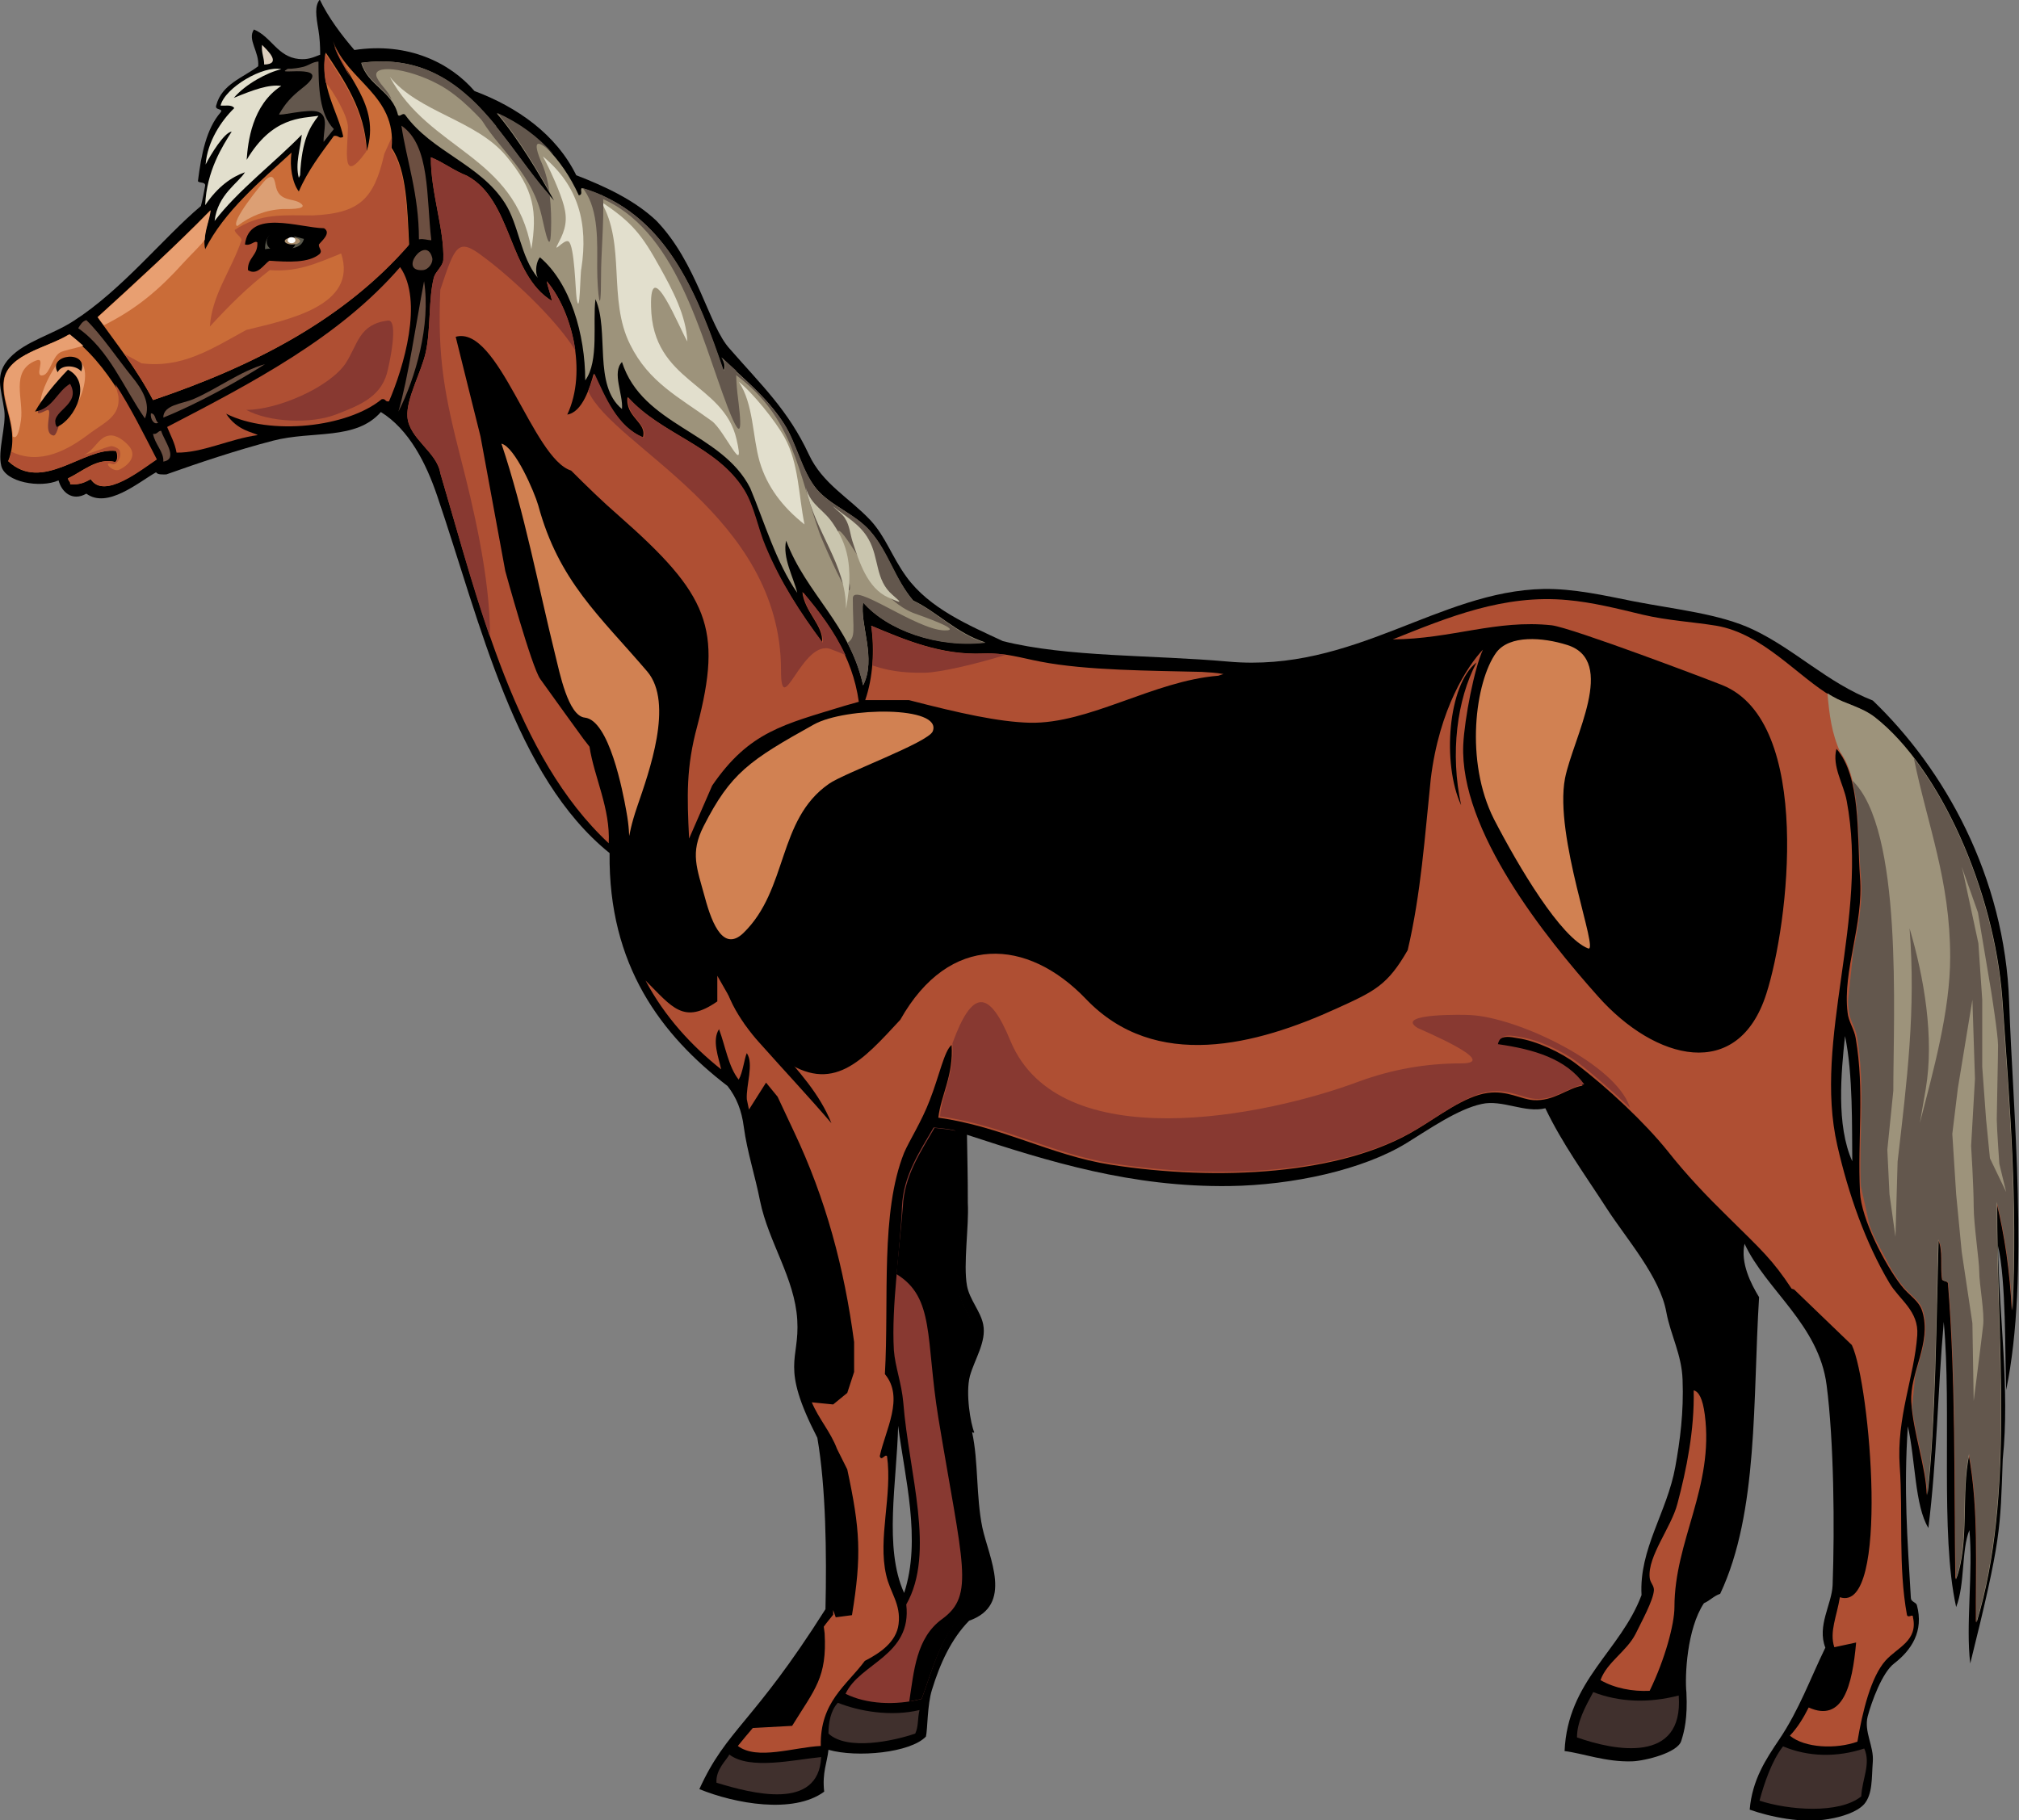 <svg id="Horse" class="InlineHorse" xmlns="http://www.w3.org/2000/svg" viewBox="0 0 472.3 425.9" preserveAspectRatio="xMidYMid">
	<rect x="0" y="0" width="472.3" height="425.9" fill="#808080" stroke="none"/>
	<path fill-rule="evenodd" clip-rule="evenodd" d="M470,234.5c-1-29.5-15.2-54.6-31.9-70.6c-10.7-4.2-18.1-11.9-28-16.6
		c-7.8-3.7-18.1-4.7-27.9-6.6c-7-1.4-14-3-21.1-2.9c-24.6,0.5-44.4,19.6-73.7,17c-17.7-1.6-37.7-1-52.8-4.8
		c-7.9-3.7-17.2-7.6-22.6-15.1c-3.4-4.7-4.8-9.3-8.4-13.2c-5-5.3-11.2-8.5-14.4-15.4c-4.8-10.3-11-16.1-18.5-24.7
		c-4.9-5.3-7.6-20.1-17.2-30c-5-4.7-11.7-7.9-18.7-10.6c-4.7-9.6-13.9-16-23.8-19.7c-5.7-6.6-15.5-11.5-28.1-9.6
		c-3-3.5-6.1-7.6-8.1-11.8c-1.2,1.5-0.9,3.7-0.3,7.2c0.3,1.8,0.4,3.7,0.4,5.7c-1.8,0.7-2.9,1.2-5,1c-5-0.5-6.4-5.2-10.5-6.9
		c-1.6,2.4,1.3,5.2,1,8.6c-3.6,2.7-8.5,4.2-9.8,9.1c-0.5,1.3,1.8,0.7,1,1.7c-3.3,3.8-4.5,9.7-5.3,16.1c0.4,0.5,1.7,0.1,1.7,1
		c-0.3,1.6-0.6,3.3-1,4.8c-8.7,7.3-18.4,19.6-29.8,26.9c-4.9,3.2-11.2,4.7-14.9,8.6C-1.4,87.6,0.3,90.9,1,96c0.5,3.7-1.6,9.4-0.7,13
		c0.9,3.8,9.1,5.3,13.4,3.4c0.7,2.7,3.2,5,6.5,3.1c4.9,3.6,12.1-2.6,16.3-5c0.4,0.6,1.4,0.5,2.4,0.5c7.3-2.6,16.5-5.7,25-7.9
		c9.3-2.4,19.3,0,25.2-6.7c6.6,4.1,10.6,12,13.2,19.7c10.2,30,18.1,65.6,40.3,83.5c-0.3,26.3,12.1,42.6,27.6,54.5
		c2.1,2.7,3.3,5.7,3.8,9.6c0.8,5.9,2.6,11.2,3.8,17.3c2,9.7,8.1,18,8.7,27.8c0.6,9.6-4.1,10.5,4.7,27.6c2,11.6,2.2,27.1,1.9,40.1
		c-17,26.9-23.1,28-29.5,42.1c8.3,3.4,22,5.9,29.2,0.6c-0.5-4.5,0.7-6.8,1-9.8c6.7,1.9,19.2,0.7,22.8-3.1c0.4-1.6,0.3-7.4,1.4-10.9
		c1.9-6.2,4.5-11.9,8.7-16.2c10.5-3.7,4.6-14.8,3.1-21.8c-1.5-7.3-0.9-15.5-2.4-22.3c0.3,0,0.4,0.3,0.5,0c-0.8-1.8-2.1-9.1-1-13.2
		c1.1-3.9,3.9-8,3.1-12c-0.6-3.1-3.2-5.8-3.8-9.1c-0.9-5,0.5-14,0.2-19.3c0-7-0.1-9-0.2-16c19.2,6.3,38.5,12.3,61.4,12
		c14.8-0.2,31.3-3.8,41.5-10.1c5.2-3.2,11.9-7.9,17.5-9.1c4.8-1.1,10.2,2.2,14.9,1c3.9,8.2,9.3,15.6,14.4,23.5
		c4.6,7.1,12.4,15.9,13.9,24.2c1,5.4,3.6,9.9,3.8,15.8c0.3,7.6-0.6,14.3-1.7,20.4c-1.9,10.6-8.5,19.2-7.9,30
		c-4.9,13.1-17.3,20-18,36.5c4.2,0.5,9.6,2.6,15.8,2.4c3-0.1,10.7-2,11.5-4.8c0.7-2.2,1.5-5.3,1.2-11.3c-0.4-3.8,0.1-14.9,4.1-20.9
		c1.4-0.6,2.3-1.7,3.8-2.2c9-19.1,7.6-45.6,9.1-69.4c-1.9-3.1-4.4-8-3.4-12.5c5,10.8,17.4,18.9,19.2,33.1
		c1.7,13.1,1.9,33.2,1.4,46.8c-0.2,4.5-3.7,9.5-1.7,14.6c-3.6,7.4-6.1,14.5-10.8,21.5c-3.1,4.6-6.3,9.4-6.9,16.4
		c4.8,1.7,12.3,3.3,18.5,2.2c3-0.5,6.6-1.6,8.3-3.5c2-2.4,1.7-6,2-9.9c0.3-3.6-2.1-7-1.2-10.6c0.9-3.4,3.4-10.3,6.2-12.4
		c4-3.1,7-7.5,5.3-13.7c-0.3-0.7-1.4-0.7-1.4-1.7c-0.8-13.7-1.7-25.1-0.7-40.1c1.8,8,1.6,18.5,4.8,23.8c2-16,2.2-32.4,3.6-48.2
		c1.9,20.8-0.9,49.5,2.9,66.7c2.1-5.3,1.2-13.4,3.1-18c0.9,9.7-0.9,22.4,0.2,31.2c7.3-29.4,7-31.3,7.6-47.8
		c1.7-16.5-0.9-33.4-1.1-49.9c1.9,8.3,1.6,24.9,1.9,33.7C474.8,298.7,470.8,259.1,470,234.5L470,234.5z M433.3,271.7
		c-3.8-8.4-2.6-20.8-1.7-29.3C433.5,251.4,433.2,264,433.3,271.7L433.3,271.7z M211.5,372.7c-4.8-10.5-1.7-26-1.4-39.1
		C211.6,345.5,215.6,360.3,211.5,372.7z"/>
	<path fill-rule="evenodd" clip-rule="evenodd" data-fill="#9D937B" d="M74.5,14.5c0,6,0.2,12.2,3.6,15.8c-2.8,3.7-6.1,6.9-8.2,11.3
		c-0.9-3.3,0.4-7,0.7-10.1c-6.1,6.3-15,13.1-20.4,20.2c0.8-5.3,5.6-6.7,6.7-11.8c-3.7,0.7-5.4,2.5-8.4,7c0.8-6.4,4.3-10.7,5.8-16.1
		c-1.7,0.1-5,5.5-6.1,7.7c0.4-5.4,3.7-10.3,6.7-13.2c-0.6-0.9-2.1-0.5-3.2-0.6c2.8-5,6.8-4.9,7.4-6.3c2.2-2.7,8.3-1.6,11.9-2.6
		C72.4,15.3,73.1,14.5,74.5,14.5z"/>
	<path fill-rule="evenodd" clip-rule="evenodd" data-fill="#CA6C38" fill="currentColor" d="M429.7,175c-1.1,4.1,1.7,8.3,2.4,12.2c5.2,27.6-7.9,55.7-2.2,80.6
		c2.6,11.4,6.6,22.8,12.2,32.2c2.3,3.9,6.9,6.5,6.5,12.2c-0.7,9.8-4.9,19.2-4.1,30.7c0.8,11.2-0.4,23.4,1.7,34.8
		c0.4,0.8,1.4-0.5,1.4,0.5c1.2,5.5-3.6,7-6.4,10.1c-3.4,3.8-5.4,11.8-6.6,19c-5,1.8-12.3,1.5-15.8-1.4c5-5.2,6.8-13.7,10.8-19.9
		c-2-4.3,0.8-8.7,1.2-14.2c0.9-11.1-0.3-24.4-0.2-35.5c0-12.6-3-21.7-7.8-29.6c-7.2-11.7-8.5-12.6-18.4-22.2
		c-4.9-4.8-9.6-9.7-14.1-15.4c-5.3-6.6-14-14.8-21.4-20.4c-3.4-2.6-9.3-5.4-13.7-6c-1.3-0.2-4.4-1.1-5,1.7
		c8.4,1.2,15.9,3.4,20.2,9.4c-3.6,0.6-6.7,3.7-11.5,3.4c-2.9-0.2-6.1-2.3-10.6-1.7c-5.5,0.7-11.7,5.6-16.8,8.6
		c-17.5,10.6-46.4,12.1-71.5,8.2c-14-2.2-25.3-8.9-40.3-11c0.6-5.2,3.6-10,3.1-17c-1.7,1.3-2.9,7.3-5.1,12.9c-1.9,5-4.8,9.5-6,12.3
		c-5.6,14-3.5,34.3-4.5,51.8c4.6,5.5,0.1,13.1-1.2,19.2c0.4,1.3,1.2-0.6,1.7,0c1.3,9.1-2.2,19.2-0.2,27.8c0.9,4.1,3.5,6.8,2.9,11.5
		c-0.5,4.2-4.4,6.8-7.9,8.6c-4.3,5.8-10.5,9.6-10.3,19.9c-6.3,0.3-14.9,3.4-19.4,0c8.5-9.1,14.3-20.9,22.3-30.5
		c0.2-14.3,0.2-27.1-1-38.6c1.6,0,1.2,2,2.6,2.2c-1.8-8-8.5-11.2-8.2-21.8c0.2-6.1,1.4-10.8-0.2-16.6c-1.7-6.1-5.3-11.4-7-17.8
		c-2.4-9-4.3-18.1-6.5-28.1c-0.2-3.3,1.7-8.3,0-10.8c-0.6,1.3-0.9,4.5-1.9,6.2c-2.4-3-3.1-7.8-4.6-11.8c-1.7,2.6-0.1,6.6,0.5,9.4
		c-10.8-8.6-20-20.4-23.3-36.7c-3-15.2,0.1-31-7.9-42.5c-0.1,8.6,5.2,16.7,4.8,26.4c-21.7-20.2-30.2-55.5-39.4-86.6
		c-0.8-5-7.3-8-7.7-13.2c-0.3-4.2,3.3-10.5,4.3-15.1c1.2-5.5,0.6-12.5,1.9-17.5c0.4-1.4,2.1-2.6,2.2-4.1c0.3-7-3-15.9-2.9-24
		c3,1.2,5.3,3.1,8.4,4.3c10.7,5.7,9.7,23.1,19.9,29.3c-0.2-1.3-0.9-3-1.2-4.6c5.7,6.6,9.6,21,4.8,31.2c3.6-0.6,5.3-6.4,6.2-9.6
		c2.5,5.3,5.3,12.4,11.5,14.9c1-3.5-4.2-4.7-3.6-9.4c8,8.8,20.7,11.3,27.1,21.6c2.4,3.9,3.3,9,5,13.2c3.5,8.4,8.3,15.6,13.4,22.6
		c0.4-3.9-4.1-7.1-4.6-11.8c6.3,7.4,12.4,16,13.4,27.8c2.7-5.5,3.4-13.1,2.4-19.9c8.1,3.4,16.4,6.9,26.2,6.5c5.2-0.2,8.7,1,13.4,1.9
		c10.8,2.1,25.9,2.1,37.7,2.4c4.9,0.1,9.9,1.5,15.6,1c24.5-2.5,44.3-20.1,70.1-17.8c5.7,0.5,11.7,2,17.5,3.4
		c5.9,1.4,11.8,1.7,17.3,2.6c11,1.9,19,11.9,27.1,16.6c2.9,1.7,6.7,2.4,9.8,4.8c15.2,11.9,27.9,40.5,29.8,65.8
		c1.8,25.6,3.6,47,2.4,73c-0.4-8.9-1.7-17.7-3.6-25.4c-0.1,33,4.2,68.5-4.8,98.4c-0.1-13,0.7-26.6-1.7-39.4c-2,9,0.1,20.7-3.1,29.3
		c-0.3-21.1,0.1-46.7-1.7-68.9c0.1-1-1-0.7-1.4-1.2c-0.5-2.9,0.3-7.2-1-9.4c-0.5,17.4-0.7,43.6-2.6,59.8c-0.1-6.3-3.2-14.7-3.6-21.8
		c-0.4-6.8,4.8-13.8,2.6-21.1c-0.8-2.7-3.1-3.7-5-6.2c-3.7-4.8-9.3-15.4-9.6-21.8c-0.6-12.4,1.1-23.8-1-36c-0.3-2-1.7-3.9-1.9-6
		c-1.2-9.9,3.8-20.6,2.9-31.7C434.5,195,435.4,181.5,429.7,175z"/>
	<path fill-rule="evenodd" clip-rule="evenodd" fill="#FFFFFF" d="M460.9,356.4C461,356.3,460,357.3,460.9,356.4L460.9,356.4z"/>
	<path fill-rule="evenodd" clip-rule="evenodd" d="M459.7,314.7c-1-24.8-0.5-46.5-0.5-71.5C461.1,266.9,460,292.4,459.7,314.7z"/>
	<path fill-rule="evenodd" clip-rule="evenodd" d="M455.1,271c-1.1-14.4-0.9-31.2-2.2-45.1C456.2,240.3,455.2,256.2,455.1,271z"/>
	<path fill-rule="evenodd" clip-rule="evenodd" d="M452.5,274.3c-1.9-19.1-0.6-37.2-4.3-53.8c-3.6-16.3-8.3-31.3-12.2-46.1
		C449.1,202.1,454.1,237.5,452.5,274.3z"/>
	<path fill-rule="evenodd" clip-rule="evenodd" d="M440.5,323.3c4.1-3.4,3.4-8.6,1-14.4C446.5,311.4,447.3,323.2,440.5,323.3z"/>
	<path fill-rule="evenodd" clip-rule="evenodd" d="M440.7,383.5c1.9-3.2,2.7-6.5,1.9-10.8C446.4,375.2,443.8,383.1,440.7,383.5z"/>
	<path fill-rule="evenodd" clip-rule="evenodd" d="M441,246.5c-0.9-15.8-3.4-32.2-4.8-47.8C441.2,211.6,441.5,232,441,246.5z"/>
	<path fill-rule="evenodd" clip-rule="evenodd" fill="#40302D" d="M435.4,420.3c-5.2,4.2-17.1,3.2-23.8,1c1.1-4.1,2.9-9.4,5.5-12.7
		c6,2.5,12.6,2.6,19,0.5C437.7,412.7,435.6,416.2,435.4,420.3z"/>
	<path fill-rule="evenodd" clip-rule="evenodd" d="M419.6,235c1.2-14.4,4.3-31.8,1.7-45.4C426.1,202.6,422,221.6,419.6,235z"/>
	<path class="legs" fill-rule="evenodd" clip-rule="evenodd" data-fill="#883931" d="M401.8,355c0.2,6-2.4,11.6-5.8,14.4
		C402.2,368.5,404.4,360.3,401.8,355L401.8,355z M405.7,301c-1.5,1.8-0.1,7.9-1,10.6C407.1,309.7,407.2,303.4,405.7,301L405.7,301z
		 M397.3,373.5c-1.7,6.9-5.4,11.7-4.6,20.6c-5.7,2.3-13,2-18.2-1c1.5-4.2,6.1-6.7,8.2-10.8c1.3-2.7,4.2-7.9,4.3-10.3
		c0-1.1-0.9-1.7-1-2.9c-0.5-5,5.1-11.8,6.5-17.3c2.6-10.5,5.2-23.5,2.9-35.5c-1-5-4.7-15.1-7.2-19.4c-7.5-13-17.4-24.9-24.2-38.6
		c2.8-1,5.1-2.4,8.2-3.1c13.4,9.4,21.6,24.2,34.3,34.3c0.3,6.5,1.2,11.6,4.1,15.8c0.2,20.2-2.5,43-5.8,59.3
		C403.9,368.8,401.4,372.3,397.3,373.5z"/>
	<path fill-rule="evenodd" clip-rule="evenodd" d="M404.7,311.5c0.9-2.7-0.5-8.7,1-10.6C407.2,303.4,407.1,309.7,404.7,311.5z"/>
	<path fill-rule="evenodd" clip-rule="evenodd" d="M396.1,369.4c3.4-2.8,5.9-8.4,5.8-14.4C404.4,360.3,402.2,368.5,396.1,369.4z"/>
	<path fill-rule="evenodd" clip-rule="evenodd" fill="#40302D" d="M392.7,396.7c1.2,16.1-15.1,12.9-23.8,9.8c0-3.6,1.9-7.1,3.8-10.6
		C378.9,398.3,385.7,398.5,392.7,396.7z"/>
	<path fill-rule="evenodd" clip-rule="evenodd" fill="#883931" d="M215.6,397.5c-6.2,1.6-13,1.2-17.8-1.2
		c3.3-7.2,15.6-8.9,14.2-20.9c6.9-12.1,0.6-30.7-0.7-47.3c-0.4-4.5-1.9-8.3-2.2-12.2c-0.6-10.7,1.5-23.1,1.9-33.6
		c0.3-7.2,4.1-12.8,7.4-18.5c1.7,0.2,3.5,0.3,5,0.7c1.8,11.7-1.2,25.7,0.5,36.7c0.6,3.8,3.2,6.7,3.8,9.8c0.8,4-2.2,7.4-2.9,9.8
		c-0.7,2.6-0.3,7.9,0,11.8c0.4,6.2,2,14.4,2.6,20.6c0.2,2.4,0,4.8,0.5,6.7c0.9,3.8,5.2,9.2,2.2,14.2c-0.9,1.5-2.5,1.7-4.1,2.9
		C220.4,381.6,218.3,390.1,215.6,397.5z"/>
	<path fill-rule="evenodd" clip-rule="evenodd" fill="#40302D" d="M215.1,400.1c-0.5,2.1-0.2,3.8-1,5.5c-4.9,1.7-15.9,4.1-20.3,0
		c0-2.5,0.5-5.4,2.2-7.2C201,400.4,208.4,401.7,215.1,400.1z"/>
	<path fill-rule="evenodd" clip-rule="evenodd" fill="#40302D" d="M192.1,411.1c-0.6,12.7-16.3,8.5-24.5,6c-0.2-3.2,2.5-5.4,3-6.6
		C175.4,414.2,185.8,411.7,192.1,411.1z"/>
	<path fill-rule="evenodd" clip-rule="evenodd" d="M175,169c-5.6,4-9.3,9.9-12.5,16.3C162.9,177.2,167.9,170.3,175,169z"/>
	<path fill-rule="evenodd" clip-rule="evenodd" d="M134,170.9c-16.7-21.6-17.6-55.8-25.9-84.7C120.2,112.4,118.7,147.8,134,170.9z"
		/>
	<path fill-rule="evenodd" clip-rule="evenodd" fill="#6C4F41" d="M101.1,60.3c0.3,1.1-0.8,2.8-2.2,2.9
		C93,63.6,99.7,54.8,101.1,60.3z"/>
	<path fill-rule="evenodd" clip-rule="evenodd" fill="#6C4F41" d="M100.9,56.2c-1,0-1.7-0.4-2.9-0.2c0-10.6-2.9-18.5-4.1-26.6
		C100.7,34,99.7,46.3,100.9,56.2z"/>
	<path fill-rule="evenodd" clip-rule="evenodd" fill="#6C4F41" d="M93.2,96.3c2.3-7.9,4.1-20.6,6-30.5C100.8,76,97.2,88.5,93.2,96.3
		z"/>
	<path fill-rule="evenodd" clip-rule="evenodd" fill="#AF4F33" d="M91,93.9c-1,0.2-0.7-0.7-1.7-0.5c-8,6.6-26.1,8.6-36.4,3.4
		c2.6,4,6.3,4.3,7.4,5c-6.6,0.9-13,4.2-19,4.1c-0.4-2.3-1.4-4-2.2-6c20.2-10.5,40.3-21,54.5-37.4C99.1,70.4,94.4,86,91,93.9z"/>
	<path fill-rule="evenodd" clip-rule="evenodd" fill="#CA6C38" d="M35.8,93.6c-3.7-7.1-8.5-13.1-13-19.4c8.9-8.1,18.4-16.8,26.4-25
		c-0.4,3-1.9,5.9-1.2,9.1c4.5-8.9,12.8-15.8,20.2-22.6c-0.5,3.3,0.2,7.1,1.7,9.1c2.1-4.9,5.2-8.9,8.2-13c1.2-0.2,1.2,0.8,2.2,0.2
		c-1.2-5.8-5.6-11.8-4.1-19.7c4.3,6.5,9.2,13.5,9.6,23c3.4-11-5.4-17.5-7.9-25.7c3.3,9.3,14.9,12.7,13.7,25
		c3.6,5.3,3.7,14.7,4.1,22.6C80.7,74.5,59.8,85.5,35.8,93.6z"/>
	<path fill-rule="evenodd" clip-rule="evenodd" fill="#DDCEBD" d="M61.8,15.1c0-1.7-0.7-2.7-0.5-4.6C62.6,11.8,66,15,61.8,15.1z"/>
	<path fill-rule="evenodd" clip-rule="evenodd" fill="#6C4F41" d="M38.2,108c0.2-2.2-2-4.1-2.4-6.5c1,0.2,1.1-0.7,1.9-0.7
		C38.3,103,41.9,107.4,38.2,108z"/>
	<path fill-rule="evenodd" clip-rule="evenodd" fill="#6C4F41" d="M37,98.9c-0.9,0.6-1.9-0.8-1.7-2.2C36.5,96.8,36.2,98.4,37,98.9z"
		/>
	<path fill-rule="evenodd" clip-rule="evenodd" fill="#CA6C38" d="M21.2,112.1c-1.3,0.7-2.6,1.4-4.8,1.2c0.1-0.7-0.5-0.7-0.5-1.4
		c3.3-1.5,6.8-4.9,11-3.8c0.7-0.3,0.6-2.1,0.2-2.6c-7.6-0.9-17.2,9.9-25.2,2.4c3-7.3-1.9-13.3-1-19c1-6.1,10.2-7.5,15.1-10.6
		c9.6,7,14.8,18.4,20.4,29.3C33,109.8,24.3,117,21.2,112.1z"/>
	<path fill-rule="evenodd" clip-rule="evenodd" fill="#6C4F41" d="M33.9,97.9c-5-7.2-8.4-16.1-15.6-21.1c0.5-0.8,0.9-1.6,1.9-1.9
		c3.5,3.4,7.1,8.8,10.8,13.4C33.1,90.9,35.4,94.4,33.9,97.9z"/>
	<path fill-rule="evenodd" clip-rule="evenodd" fill="#6C4F41" d="M62,85.2c-6.1,3.9-16,9.4-23.8,12.5c0-3,4.4-3.2,7-4.3
		C50.8,91,56.3,86.8,62,85.2z"/>
	<path fill-rule="evenodd" clip-rule="evenodd" fill="#9D937B" d="M230.5,150.3c-11.2,1.3-22.9-2.8-28.6-9.4
		c-0.8,5.2,3.2,13.2,0,19.4c-3.1-14.2-13.3-21.3-18-33.8c-0.9,4,1.7,8.5,2.6,12.2c-4.9-7-7.7-16.6-11-24.5
		c-6.7-13.2-25.2-14.5-30-29.5c-2.4,2.5,0.3,7.5,0,11c-6.8-5.6-2.9-18.2-6.2-25.7c-0.7,5.3,0.9,14.5-2.4,19
		c0-10.8-3.5-22.8-10.6-28.8c-0.7,0.8-1.3,3.1-0.5,4.8c-4.1-5-4.4-12.4-7.7-17.5c-5.8-9.1-17.1-12-23.3-20.6c-0.6-0.7-1.2,0.6-1.7,0
		c-1.3-5.6-7.1-6.9-8.6-12.2c24.5-3.3,32.9,19.2,45.1,32.2c-3.7-6.6-8.3-14.4-13.4-20.4c8.8,4,15.2,10.4,19.2,19.2
		c1.1-0.2,0.2-1.2,0.7-1.7c19.5,5.8,26.7,23.9,33.1,42.7c0.7-0.9,0-2.5-0.5-3.1c5,4.8,10.5,9.1,14.6,15.4c3,4.6,4.2,11.2,7.7,15.4
		c3.3,3.9,8.9,5.8,12.5,9.8c4.2,4.9,5.7,11.1,10.1,16.3C219,143,223.8,148.2,230.5,150.3z"/>
	<path fill-rule="evenodd" clip-rule="evenodd" fill="#E2DFCD" d="M65.8,16.2c-3.2,0.7-8.4,3.5-11.1,6.7c4.6-1.9,8.2-3.2,11.1-2.8
		c-6.9,4.5-7.8,13.2-8.1,17.3c6-10.1,12.8-9.7,16.8-10.3c-2,2.6-3.9,5.5-4.3,13.9c-0.1,0.2-0.2,0.4-0.3,0.6c-0.9-3.3,0.4-7,0.7-10.1
		c-6.1,6.3-15,13.1-20.4,20.2c0.7-6.2,5.6-8.9,7.1-11.4c-3.1,1.1-6.3,3.3-9.3,7.7c0.3-8,4.1-13.9,6.2-17.2c-1.7,0.1-5,5.5-6.1,7.7
		c0.4-5.4,3.7-10.3,6.7-13.2c-0.6-0.9-2.1-0.5-3.2-0.6C52.6,20.5,61.7,15.2,65.8,16.2z"/>
	<path fill-rule="evenodd" clip-rule="evenodd" fill="#E2DFCD" d="M124.3,58.3c-3.9-22.1-23.8-23-33.1-40.3
		c6.8,8.3,20.2,10.1,27.2,18.5C125,44.4,125.7,49.5,124.3,58.3z"/>
	<path fill-rule="evenodd" clip-rule="evenodd" fill="#E2DFCD" d="M136,62.8c1.6-10.4-0.6-19.3-9-26.2c1.5,2.7,4.1,8.4,4.9,11.5
		c0.9,3.3,0.4,5.6-1.2,8.6c-1.7,3.2,1.2-0.9,2.3-0.2c1.4,0.9,1.6,11.4,1.9,13.4C135.7,74.5,135.7,63.7,136,62.8z"/>
	<path fill-rule="evenodd" clip-rule="evenodd" fill="#E2DFCD" d="M160.8,79.9c-0.3-6.1-3.5-12.1-6.4-17.3
		c-4.2-7.6-6.5-10.6-13.8-15.4c5.9,10,1.5,22.8,6.8,33.4c4.4,8.9,11.4,12.3,19.1,17.9c3,2.2,8,13.8,5.8,4.3
		c-3-13.3-19.7-13.3-20-31.1C152,59.2,159.1,77.2,160.8,79.9z"/>
	<path fill-rule="evenodd" clip-rule="evenodd" fill="#E2DFCD" d="M188.2,122.7c-1.4-6.7-1.3-14.3-4.7-20.4
		c-2.1-3.8-7.4-10.4-10.7-13c3.5,5.2,3.2,12.8,4.9,18.7C179.4,113.8,183,118.6,188.2,122.7z"/>
	<path fill-rule="evenodd" clip-rule="evenodd" fill="#AF4F33" d="M2.7,105.7c6.7,3.2,13.2-0.4,18.3-4.3c3.5-2.6,7.2-4,6.7-8.7
		c-0.2-0.9-0.5-1.9-0.7-2.8c3.6,5.5,6.6,11.6,9.7,17.6c-3.5,2.3-12.3,9.5-15.4,4.6c-1.3,0.7-2.6,1.4-4.8,1.2
		c0.1-0.7-0.5-0.7-0.5-1.4c3.3-1.5,6.8-4.9,11-3.8c0.7-0.3,0.6-2.1,0.2-2.6c-7.6-0.9-17.2,9.9-25.2,2.4
		C2.3,107.1,2.5,106.4,2.7,105.7z"/>
	<path fill-rule="evenodd" clip-rule="evenodd" fill="#AF4F33" d="M29.1,82.8l4,2.2c9.5,1.2,16.3-3.3,24.5-7.8
		c9.2-2.3,26.3-5.5,22.2-17.9c-5.9,2.4-10.3,4.4-16.7,3.9c-5.3,4.1-9.5,8.3-14,13.2c0.5-7.5,4.9-12.9,7.4-20.2
		c-0.1-0.9-1.5-1.5-1.6-2.4c6-4,11.4-3.4,18.3-3.4c10.8-0.5,14.3-3.7,16.7-14.4l1.7-3.8c0,0.8,0,1.7-0.1,2.6
		c3.6,5.3,3.7,14.7,4.1,22.6C80.7,74.5,59.8,85.5,35.8,93.6C33.8,89.8,31.5,86.3,29.1,82.8z"/>
	<path fill-rule="evenodd" clip-rule="evenodd" fill="#AF4F33" d="M106.6,78.8c1.9,7.8,3.9,15.6,5.8,23.3l5.8,31.5
		c0,0,6.2,22.6,8.2,25.3c1.9,2.7,10.1,14,10.1,14l1.4,1.8c1.1,7.2,4.9,14.4,4.5,22.6c-21.7-20.2-30.2-55.5-39.4-86.6
		c-0.8-5-7.3-8-7.7-13.2c-0.3-4.2,3.3-10.5,4.3-15.1c1.2-5.5,0.6-12.5,1.9-17.5c0.4-1.4,2.1-2.6,2.2-4.1c0.3-7-3-15.9-2.9-24
		c3,1.2,5.3,3.1,8.4,4.3c10.7,5.7,9.7,23.1,19.9,29.3c-0.2-1.3-0.9-3-1.2-4.6c5.7,6.6,9.6,21,4.8,31.2c3.6-0.6,5.3-6.4,6.2-9.6
		c2.5,5.3,5.3,12.4,11.5,14.9c1-3.5-4.2-4.7-3.6-9.4c8,8.8,20.7,11.3,27.1,21.6c2.4,3.9,3.3,9,5,13.2c3.5,8.4,8.3,15.6,13.4,22.6
		c0.4-3.9-4.1-7.1-4.6-11.8c5.9,6.9,11.7,14.9,13.2,25.7l-3.2,0.9c-14.3,4.4-22.4,6-31.1,18.7l-5.4,12.4c-0.5-10-0.7-16.7,1.9-26.3
		c6-23,2.6-30.8-18.3-49.2c-3.8-3.3-7.5-6.9-11.2-10.6C124.6,107.3,116.6,76,106.6,78.8L106.6,78.8z M286.2,157.7l-1.2,0.4
		c-15.2,1.2-30.2,11.3-44.1,11c-7.3-0.2-16.3-2.2-28.3-5.3l-10.2,0c1.8-5.2,2.2-11.6,1.4-17.4c8.1,3.4,16.4,6.9,26.2,6.5
		c5.2-0.2,8.7,1,13.4,1.9c10.8,2.1,25.9,2.1,37.7,2.4C282.8,157.3,284.5,157.4,286.2,157.7z"/>
	<path fill-rule="evenodd" clip-rule="evenodd" fill="#AF4F33" d="M176.1,404.3l9.2-0.5c5.3-8.6,8.2-11.3,7.6-21.7l-0.2-1.5
		c0.7-1,1.5-1.9,2.2-2.8l0-1.1l0.6,1.7l3.8-0.5c2.3-14,1.9-20.1-1.1-34.1l-2.4-4.8c-1.5-4-4.2-6.9-5.9-10.9l5,0.5l3.3-2.7l1.6-4.9
		v-7c-2.3-17.3-6.6-33.5-14.1-49.3l-3.8-8.1l-2.7-3.3l-3.8,6l-0.2,0.3c-0.2-0.8-0.3-1.6-0.5-2.4c-0.2-3.3,1.7-8.3,0-10.8
		c-0.6,1.3-0.9,4.5-1.9,6.2c-2.4-3-3.1-7.8-4.6-11.8c-1.7,2.6-0.1,6.6,0.5,9.4c-6.9-5.5-13.2-12.3-17.7-20.8
		c6.3,6.3,8.9,10.4,16.8,4.9v-6l6.5,11.4l8.7,8.1c11.8,8.4,18.7,0.4,27.6-9.2c11.5-20.4,29.8-19.1,43.4-4.9
		c16.3,17.1,40,10.8,58.8,2.2c8.8-4,11.8-5.4,16.5-13.6c3.1-13.2,4-26.6,5.4-40.1c2-16.4,8.6-26.4,12.2-30.2
		c-2,4.3-4.3,16.1-4.6,22.2c-0.9,20.1,19.2,45.1,31.5,58.9c13.4,15.1,32.8,20.1,39.4-0.6c5.2-16.2,11-63.6-10.3-72.2
		c-2.7-1.1-35.1-13.4-39.9-14c-13-1.4-23.4,3.2-37.2,3.3c13-5.2,26-10.6,40.9-9.2c5.7,0.5,11.7,2,17.5,3.4
		c5.9,1.4,11.8,1.7,17.3,2.6c11,1.9,19,11.9,27.1,16.6c2.9,1.7,6.7,2.4,9.8,4.8c15.2,11.9,27.9,40.5,29.8,65.8
		c1.8,25.6,3.6,47,2.4,73c-0.4-8.9-1.7-17.7-3.6-25.4c-0.1,33,4.2,68.5-4.8,98.4c-0.1-13,0.7-26.6-1.7-39.4c-2,9,0.1,20.7-3.1,29.3
		c-0.3-21.1,0.1-46.7-1.7-68.9c0.1-1-1-0.7-1.4-1.2c-0.5-2.9,0.3-7.2-1-9.4c-0.5,17.4-0.7,43.6-2.6,59.8c-0.1-6.3-3.2-14.7-3.6-21.8
		c-0.4-6.8,4.8-13.8,2.6-21.1c-0.8-2.7-3.1-3.7-5-6.2c-3.7-4.8-9.3-15.4-9.6-21.8c-0.6-12.4,1.1-23.8-1-36c-0.3-2-1.7-3.9-1.9-6
		c-1.2-9.9,3.8-20.6,2.9-31.7c-0.7-10,0.2-23.5-5.5-30c-1.1,4.1,1.7,8.3,2.4,12.2c5.2,27.6-7.9,55.7-2.2,80.6
		c2.6,11.4,6.6,22.8,12.2,32.2c2.3,3.9,6.9,6.5,6.5,12.2c-0.7,9.8-4.9,19.2-4.1,30.7c0.8,11.2-0.4,23.4,1.7,34.8
		c0.4,0.8,1.4-0.5,1.4,0.5c1.2,5.5-3.6,7-6.4,10.1c-3.4,3.8-5.4,11.8-6.6,19c-5,1.8-12.3,1.5-15.8-1.4c1.8-1.9,3.2-4.2,4.4-6.6
		c8,3.6,10.2-5.1,11.1-15.2l-5.1,1.1c-1.2-3.6,0.6-7.3,1.3-11.7c11.7,3.9,7.1-49.9,2.8-59l-13.5-13l-0.6-0.2
		c-4.5-6.8-6.9-8.9-14.9-16.8c-4.9-4.8-9.6-9.7-14.1-15.4c-5.3-6.6-14-14.8-21.4-20.4c-3.4-2.6-9.3-5.4-13.7-6
		c-1.3-0.2-4.4-1.1-5,1.7c8.4,1.2,15.9,3.4,20.2,9.4c-3.6,0.6-6.7,3.7-11.5,3.4c-2.9-0.2-6.1-2.3-10.6-1.7
		c-5.5,0.7-11.7,5.6-16.8,8.6c-17.5,10.6-46.4,12.1-71.5,8.2c-14-2.2-25.3-8.9-40.3-11c0.6-5.2,3.6-10,3.1-17
		c-1.7,1.3-2.9,7.3-5.1,12.9c-1.9,5-4.8,9.5-6,12.3c-5.6,14-3.5,34.3-4.5,51.8c4.6,5.5,0.1,13.1-1.2,19.2c0.4,1.3,1.2-0.6,1.7,0
		c1.3,9.1-2.2,19.2-0.2,27.8c0.9,4.1,3.5,6.8,2.9,11.5c-0.5,4.2-4.4,6.8-7.9,8.6c-4.3,5.8-10.5,9.6-10.3,19.9
		c-6.3,0.3-14.9,3.4-19.4,0C173.8,407,175,405.6,176.1,404.3z"/>
	<path fill-rule="evenodd" clip-rule="evenodd" d="M341.8,188.4c-4.5-9.7-3.1-28.2,3.6-33.4C340.8,163.7,339.2,176.3,341.8,188.4z"
		/>
	<path fill-rule="evenodd" clip-rule="evenodd" d="M63,61c-1.3,0.9-2.8,3.6-5,2.2c-0.1-3,2.4-3.4,2.2-6.5c-0.7-0.5-1.5,0.9-2.9,0.5
		c1-8.4,12.7-3.9,18.5-3.8c1.8,1.1-0.6,3-1.2,3.8c-0.1,0.9,0.9,1.4,0.2,2.2C72.2,61.6,67.4,61.3,63,61z"/>
	<path fill-rule="evenodd" clip-rule="evenodd" fill="#58574B" d="M71.1,55.9c-0.9,3.5-6.4,1.8-9.1,2.4C62,52.3,67.4,55.1,71.1,55.9
		z"/>
	<path fill-rule="evenodd" clip-rule="evenodd" d="M65.8,59c1.9,0,3.4-1.1,3.4-2.5c0-1.4-1.5-2.5-3.4-2.5s-3.4,1.1-3.4,2.5
		C62.3,57.9,63.9,59,65.8,59z"/>
	<ellipse fill-rule="evenodd" clip-rule="evenodd" fill="#A78B6B" cx="68.4" cy="56.4" rx="1.8" ry="0.8"/>
	<ellipse fill-rule="evenodd" clip-rule="evenodd" fill="#FFFFFF" cx="68.2" cy="56.2" rx="0.9" ry="0.7"/>
	<path fill-rule="evenodd" clip-rule="evenodd" fill="#DC9F74" d="M55.5,52.9c3.1-2.4,6.7-3.8,10.7-4c0.4,0,5.7,0.2,4.4-1.1
		c-1.5-1.5-4.6-0.5-5.8-3.3c-0.6-1.4-0.3-4.4-2.6-2.5C61.2,43,53.7,52.1,55.5,52.9z"/>
	<path fill-rule="evenodd" clip-rule="evenodd" fill="#7D3A31" d="M9.4,95.3C8,97.4,9.6,96.6,10.9,96c1.8-0.9-1.2,5.4,1.6,5.9
		c0.7,0.1,1.2-2.3,1.5-2.9c1-1.7,2-3.1,2.7-4.9c0.7-1.9,2.6-5-0.1-5.8C12.1,87.1,12.2,93.8,9.4,95.3z"/>
	<path fill-rule="evenodd" clip-rule="evenodd" fill="#E89F71" d="M3,102.1c0.7,0.6,1.4-0.2,1.9-3.8c0.7-4.8-2.6-11.4,3.4-13.9
		c2.8-1.2-0.6,4,1.8,3.4c1.6-0.4,2.1-4.2,3.9-5.3c0.8-0.5,3.6-1,5.5-1.6c-1-0.9-2.1-1.8-3.2-2.7C11.3,81.3,2,82.8,1,88.8
		C0.4,93,2.8,97.3,3,102.1z"/>
	<path fill-rule="evenodd" clip-rule="evenodd" fill="#E89F71" d="M13.6,84.8c-1.5,1.9-4,6.6-4.1,9.2c-0.1,1.7,4.1-2.7,4.6-3.2
		c0.9-0.9,2.6-2.9,3.2-0.9c1.3,4.5-4.6,7.3-4.3,9.1c0.2,1.1,3.4-2.2,3.7-2.6c2.1-2.2,4.2-8.1,2.7-11C18.6,83.7,15.3,84.9,13.6,84.8z
		"/>
	<path fill-rule="evenodd" clip-rule="evenodd" d="M19,86.9c-1.2-1.5-4.7-1.7-5.5,0.2C11,82.9,20.8,81.7,19,86.9z"/>
	<path fill-rule="evenodd" clip-rule="evenodd" d="M13.3,99.9c-2.2-3.7,6-4.9,3.1-10.1c-3.1,1.8-4,5.8-8.2,6.5
		c1.7-3.1,4.9-6.9,7.7-9.8C21.7,89.4,17.6,98.1,13.3,99.9z"/>
	<path fill-rule="evenodd" clip-rule="evenodd" fill="#CA6C38" d="M19.6,106.4c2.5-0.9,3.4-4.2,6-4.5c1.6-0.2,3.4,1.1,4.6,2.5
		c1.8,2.1,0.2,4.3-2.3,5.5c-1.6,0.7-4.1-2.2-1.6-1.3c0.8,0.3,2.3-1.4,1.7-3.2c-0.2-0.5-1.5-1.1-2.1-1
		C24.4,104.7,21.6,106,19.6,106.4z"/>
	<path fill-rule="evenodd" clip-rule="evenodd" fill="#883931" d="M57.6,95.9c5.3,2.9,15.1,3.4,21.2,1c5.1-2,10.1-3.9,11.7-9.5
		c0.4-1.4,3-12.8,0.2-12.4c-6.8,0.9-6.9,5.5-9.9,10.1C76.9,90.7,64.9,95.9,57.6,95.9z"/>
	<path fill-rule="evenodd" clip-rule="evenodd" fill="#AF4F33" d="M76.2,19.3c1.7,2,5.2,7.8,5.2,10.5c-0.1,5.4-1.6,13.7,4.1,5.9
		c0.8-1.1-0.2-2-0.1-3.5c-1.3-7.9-5.5-13.9-9.3-19.6C75.7,14.9,75.8,17.1,76.2,19.3L76.2,19.3z M81.9,18c-1.4-2.4-2.8-4.7-3.7-7.1
		l0.1,0.1l0.1,0.2c0.4,0.8,0.9,1.6,1.4,2.4C80.5,14.9,81.2,16.4,81.9,18z"/>
	<path fill-rule="evenodd" clip-rule="evenodd" d="M194.5,262.8c-5.4-6.3-10.5-11.7-17-19c-3.7-4.1-10.2-13.3-7.2-18
		C174.7,241.6,188.9,248.9,194.5,262.8z"/>
	<path fill-rule="evenodd" clip-rule="evenodd" fill="#AF4F33" d="M396.2,325.3c1.2,0.3,2.1,1.9,2.6,5.7c2.2,16.9-7.1,29.5-7.1,45
		c0,4-2.2,12.2-5.8,19.6c-4,0.2-8.2-0.6-11.5-2.5c1.5-4.2,6.1-6.7,8.2-10.8c1.3-2.7,4.2-7.9,4.3-10.3c0-1.1-0.9-1.7-1-2.9
		c-0.5-5,5.1-11.8,6.5-17.3C394.5,343.9,396.4,334.6,396.2,325.3z"/>
	<path fill-rule="evenodd" clip-rule="evenodd" fill="#883931" d="M103,67.8c-0.7,16,1,24.7,4.9,39.9c2.4,9.3,6.9,27.6,6.7,41.3
		c-4.4-12.6-7.9-25.8-11.6-38.3c-0.8-5-7.3-8-7.7-13.2c-0.3-4.2,3.3-10.5,4.3-15.1c1.2-5.5,0.6-12.5,1.9-17.5
		c0.4-1.4,2.1-2.6,2.2-4.1c0.3-7-3-15.9-2.9-24c3,1.2,5.3,3.1,8.4,4.3c10.7,5.7,9.7,23.1,19.9,29.3c-0.2-1.3-0.9-3-1.2-4.6
		c3.2,3.7,5.8,9.8,6.7,16.2c-5-8-15.8-17.7-21.5-21.9C107.1,55.5,106.5,57.3,103,67.8z"/>
	<path fill-rule="evenodd" clip-rule="evenodd" fill="#883931" d="M137.6,91.5c5.8,13,45.1,29.1,45.1,65.3c0,12.2,5-7.5,11.7-4.9
		c1.3,0.5,2.4,0.9,3.4,1.4c-2.6-5.6-6.2-10.3-9.9-14.7c0.4,4.7,4.9,7.8,4.6,11.8c-5.2-6.9-9.9-14.2-13.4-22.6
		c-1.8-4.2-2.6-9.3-5-13.2c-6.4-10.3-19.2-12.8-27.1-21.6c-0.6,4.6,4.6,5.9,3.6,9.4c-6.2-2.5-9-9.6-11.5-14.9
		C138.7,88.5,138.2,90,137.6,91.5L137.6,91.5z M204.1,155.7c3.3,1.1,6.7,1.8,12.3,1.7c3.5-0.1,11.5-1.9,18.9-4.2
		c-1.6-0.2-3.4-0.4-5.3-0.3c-9.8,0.5-18.1-3.1-26.2-6.5C204.3,149.4,204.4,152.6,204.1,155.7z"/>
	<path fill-rule="evenodd" clip-rule="evenodd" fill="#883931" d="M222.8,244.1c4.6-12.6,8.5-12.9,13.6-0.5
		c11.4,27.3,59.5,17.7,81.6,9.4c7.7-2.8,15.5-4.2,23.8-4.2c9.6,0-9.7-8-10.2-8.3c-5.6-3.5,11.5-3.1,12.5-3
		c10.6,0.6,32.1,10.6,36.7,20.4c0.2,0.4,0.4,0.9,0.5,1.3c-4-3.8-8.3-7.6-12.2-10.6c-3.4-2.6-9.3-5.4-13.7-6c-1.3-0.2-4.4-1.1-5,1.7
		c8.4,1.2,15.9,3.4,20.2,9.4c-3.6,0.6-6.7,3.7-11.5,3.4c-2.9-0.2-6.1-2.3-10.6-1.7c-5.5,0.7-11.7,5.6-16.8,8.6
		c-17.5,10.6-46.4,12.1-71.5,8.2c-14-2.2-25.3-8.9-40.3-11C220.3,255.9,223.3,251.2,222.8,244.1L222.8,244.1z"/>
	<path class="legs" fill-rule="evenodd" clip-rule="evenodd" data-fill="#622A2A" d="M209.7,298.1c9,5.5,6.8,15.1,9.8,33.6c5.7,34.5,8.6,41.5,0.9,47.1
		c-6.1,4.4-6.6,12.2-7.7,19.3c1-0.2,1.9-0.4,2.9-0.6c2.7-7.3,4.8-15.8,10.6-20.4c1.5-1.2,3.2-1.4,4.1-2.9c3.1-4.9-1.2-10.4-2.2-14.2
		c-0.5-1.9-0.2-4.3-0.5-6.7c-0.6-6.3-2.2-14.4-2.6-20.6c-0.3-3.9-0.7-9.2,0-11.8c0.7-2.5,3.7-5.9,2.9-9.8c-0.6-3.1-3.3-6.1-3.8-9.8
		c-1.7-11,1.4-25-0.5-36.7c-1.5-0.4-3.4-0.5-5-0.7c-3.3,5.7-7.1,11.3-7.4,18.5C210.8,287.2,210.2,292.7,209.7,298.1z"/>
	<path fill-rule="evenodd" clip-rule="evenodd" fill="#9D937B" d="M430.5,176c-2-4.3-2.6-8.9-3-13.8c0.4,0.3,0.8,0.5,1.3,0.8
		c2.9,1.7,6.7,2.4,9.8,4.8c15.2,11.9,27.9,40.5,29.8,65.8c1.8,25.6,3.6,47,2.4,73c-0.4-8.9-1.7-17.7-3.6-25.4
		c-0.1,33,4.2,68.5-4.8,98.4c-0.1-13,0.7-26.6-1.7-39.4c-2,9,0.1,20.7-3.1,29.3c-0.3-21.1,0.1-46.7-1.7-68.9c0.1-1-1-0.7-1.4-1.2
		c-0.5-2.9,0.3-7.2-1-9.4c-0.5,17.4-0.7,43.6-2.6,59.8c0-6-2.8-13.7-3.5-20.6l0.7-7.3c1.3-4.9,3.4-9.9,1.9-15.1
		c-0.8-2.7-3.1-3.7-5-6.2c-0.8-1-1.6-2.2-2.5-3.7l-3.7-7c-0.5-1.1-1-2.2-1.4-3.4l-2-9c-0.5-12,1.1-23.1-0.9-34.9
		c-0.3-2-1.7-3.9-1.9-6c-0.1-0.8-0.2-1.6-0.2-2.4l1.2-11.4c1.1-5.8,2.4-11.8,1.8-17.9C434.5,195.5,435.4,182.8,430.5,176z"/>
	<path fill-rule="evenodd" clip-rule="evenodd" fill="#63574D" d="M433.3,182.6c11.9,11.4,9.6,54.6,9.6,72.6l-1.4,13.8l0.5,10.4
		l1.4,10l0.5-17.6c2.2-19.1,4.3-35.5,2.8-54.6c3.4,11.5,5.8,25.5,3.8,37.5c-0.5,2.8-1.4,8.1-1.4,8.1c3.1-12.1,7.1-26.2,7.1-38.9
		c0-18-5.3-30.8-8.5-46.5c10.9,14.2,19.1,36.2,20.6,56.2c1.8,25.6,3.6,47,2.4,73c-0.4-8.9-1.7-17.7-3.6-25.4
		c-0.1,33,4.2,68.5-4.8,98.4c-0.1-13,0.7-26.6-1.7-39.4c-2,9,0.1,20.7-3.1,29.3c-0.3-21.1,0.1-46.7-1.7-68.9c0.1-1-1-0.7-1.4-1.2
		c-0.5-2.9,0.3-7.2-1-9.4c-0.5,17.4-0.7,43.6-2.6,59.8c0-6-2.8-13.7-3.5-20.6l0.7-7.3c1.3-4.9,3.4-9.9,1.9-15.1
		c-0.8-2.7-3.1-3.7-5-6.2c-0.8-1-1.6-2.2-2.5-3.7l-3.7-7c-0.5-1.1-1-2.2-1.4-3.4l-2-9c-0.5-12,1.1-23.1-0.9-34.9
		c-0.3-2-1.7-3.9-1.9-6c-0.1-0.8-0.2-1.6-0.2-2.4l1.2-11.4c1.1-5.8,2.4-11.8,1.8-17.9C434.7,198,435,189.4,433.3,182.6z"/>
	<path fill-rule="evenodd" clip-rule="evenodd" fill="#9D937B" d="M458.9,202.8l3.8,10.7l3.1,18.5c0,0,1.6,10.1,1.6,12.6
		c0,2.5-0.3,15.4-0.3,17.3c0,1.9,0.6,10.4,0.6,10.4l1.6,6.6l-3.8-7.9l-0.9-9.1l-0.9-12.3v-15.7l-0.9-13.2l-3.5-16.3L458.9,202.8z"/>
	<path fill-rule="evenodd" clip-rule="evenodd" fill="#9D937B" d="M461.4,233.9l0.6,18.5l-0.9,15.7c0,0,0.6,9.7,0.6,14.1
		c0,4.4,1.3,12.6,1.3,15.4c0,2.8,1.3,9.7,0.9,12.6c-0.3,2.8-2.2,17.6-2.2,17.6l-0.3-18.2l-2.5-16.7l-1.3-13.5l-0.9-14.1l1.3-10.7
		L461.4,233.9z"/>
	<path fill-rule="evenodd" clip-rule="evenodd" fill="#D18152" d="M371.5,221.9c2.7,1.1-8-26.2-5.4-39.8c1.9-9.5,12.3-27.5,0.5-31.2
		c-5.7-1.8-13.5-2.4-16.6,1.8c-4.9,6.8-7.4,25.4-0.5,39C355.3,202.9,365.1,219.4,371.5,221.9z"/>
	<path fill-rule="evenodd" clip-rule="evenodd" fill="#D18152" d="M117.3,103.8c5.4,16.1,8.6,33.3,12.6,49.5c1,4,3,14.2,6.9,14.6
		c5.7,0.6,8.9,17.3,9.7,21.8c1.5,8-0.5,7.9,2.6-1.1c2.7-7.9,8.6-24.1,2.3-31.5c-11.1-13-20.7-21.1-25.5-38.9
		C125,115.1,120.5,104.6,117.3,103.8z"/>
	<path fill-rule="evenodd" clip-rule="evenodd" fill="#D18152" d="M164.6,193.3c6.3-12.4,10.7-15.4,25.8-23.8
		c7.4-4.1,30.1-4.4,27.8,1.6c-1,2.6-20.8,9.8-24.3,12.3c-12.1,8.4-9.5,24.7-20,34.9c-4.5,4.3-7.2-1.6-9-8.3
		C163,203,161.4,199.6,164.6,193.3z"/>
	<path fill-rule="evenodd" clip-rule="evenodd" fill="#E89F71" d="M24.3,76.1c7.8-3.9,13.1-8.5,18.6-14.6c2.2-2.4,3.8-3.8,5-5.4
		c0.1-2.4,1.1-4.6,1.4-6.9c-8,8.2-17.5,16.9-26.4,25C23.3,74.8,23.8,75.5,24.3,76.1z"/>
	<path fill-rule="evenodd" clip-rule="evenodd" fill="#63574D" d="M116.1,29.5c-0.2,0.7-0.9,0.8-2.3-0.3c-0.9-0.7-5.6-6.5-11.3-9.5
		c-7.3-3.9-15.9-4.8-14.3-1.5c0.9,1.9,2.9,3.3,3.4,5.2c-2.2-3-5.8-4.7-7-8.7C99.6,12.7,108.6,20.3,116.1,29.5z"/>
	<path fill-rule="evenodd" clip-rule="evenodd" fill="#63574D" d="M67.3,16.1c-0.2,0.1-0.4,0.3-0.6,0.4c-1.2,0.9,11.6-1.7,3.9,4.2
		c-2.4,1.9-3.8,3.4-5.3,6c-0.3,0.6,7-1.4,9.2-0.5c2.5,1,1.1,4.4,1.2,7c0.8-1,1.6-2,2.4-3c-3.4-3.5-3.6-9.8-3.6-15.8
		c-1.4,0.1-2.1,0.8-3.4,1.2C69.9,15.9,68.6,16.1,67.3,16.1z"/>
	<path fill-rule="evenodd" clip-rule="evenodd" fill="#63574D" d="M109.5,22.5c0.6,1.1,1.5,2.5,2.5,4.4c4.3,7.8,11.5,12.4,14.4,22.4
		c0.6,1.9,2.3,12,2.5,4.6c0.1-2.5,0-5.4-0.3-8.2C122.3,38.6,116.9,29.2,109.5,22.5L109.5,22.5z M128.5,44.7
		c-3.5-6.1-7.6-12.9-12.2-18.3c5.3,2.4,9.6,5.6,13.2,9.7c-3.3-3.1-5.6-4.3-2.5,2.7C127.7,40.6,128.2,42.6,128.5,44.7L128.5,44.7z
		 M136.3,44c0.1,0.2,0.3,0.4,0.4,0.5c3.4,4.9,3,12.3,3,18c0,6.2,0.9,12.9,0.9,2.3c0-5.8,0.7-12.5,0.5-19
		C139.6,45.1,138,44.5,136.3,44z"/>
	<path fill-rule="evenodd" clip-rule="evenodd" fill="#63574D" d="M139.9,46.1c18.3,7.1,24,32.6,30.3,49.1c3.9,10.1,3.1,3.2,2.3-3.2
		c-0.2-1.8-0.3-3.6-0.3-5.3c-1.1-1-2.3-2.1-3.4-3.1c0.5,0.6,1.2,2.2,0.5,3.1c-5.9-17.4-12.6-34.1-28.9-41.2
		C140.2,45.7,140.1,45.9,139.9,46.1z"/>
	<path fill-rule="evenodd" clip-rule="evenodd" fill="#63574D" d="M172.1,87.7c13.6,10,14.6,22.9,19.6,37c0.7,1.9,5.3,12.4,6.4,13.2
		c3.5,2.8-6.9-22.1,0.7-10.7c3.9,5.8,8,13.4,14.8,16.2c1.6,0.6,12.2,4.2,7.3,4.1c-6.7-0.2-21.4-11.5-21.4-7.5
		c0,7.5,0.8,9.1-1.3,10.4c1.6,3,2.9,6.3,3.7,10c3.2-6.2-0.8-14.2,0-19.4c5.7,6.5,17.4,10.7,28.6,9.4c-6.7-2-11.4-7.3-16.8-9.8
		c-4.4-5.2-5.8-11.5-10.1-16.3c-3.5-4.1-9.2-5.9-12.5-9.8c-3.5-4.2-4.7-10.8-7.7-15.4c-3.2-4.9-7.2-8.6-11.3-12.2L172.1,87.7z"/>
	<path fill-rule="evenodd" clip-rule="evenodd" fill="#C9C5AE" d="M188.5,114.1c2.2,10.6,9.4,17.8,9.4,28.3c0,0.3,0.7-4.1,0.8-6
		c0.1-5.2-0.6-9-3.5-13.4C192.8,119.1,189.8,118.5,188.5,114.1z"/>
	<path fill-rule="evenodd" clip-rule="evenodd" fill="#C9C5AE" d="M194.8,118.4c3,2.5,6.4,4.2,8.4,7.8c2.5,4.4,1.5,9.5,5.6,13
		c2.3,2,2.2,2-1,0.6c-4.9-2.2-6.8-8.3-8.4-13.2c-0.5-1.6-0.7-3.7-1.6-5.1C197.2,120.3,195.9,119.6,194.8,118.4z"/>
</svg>
